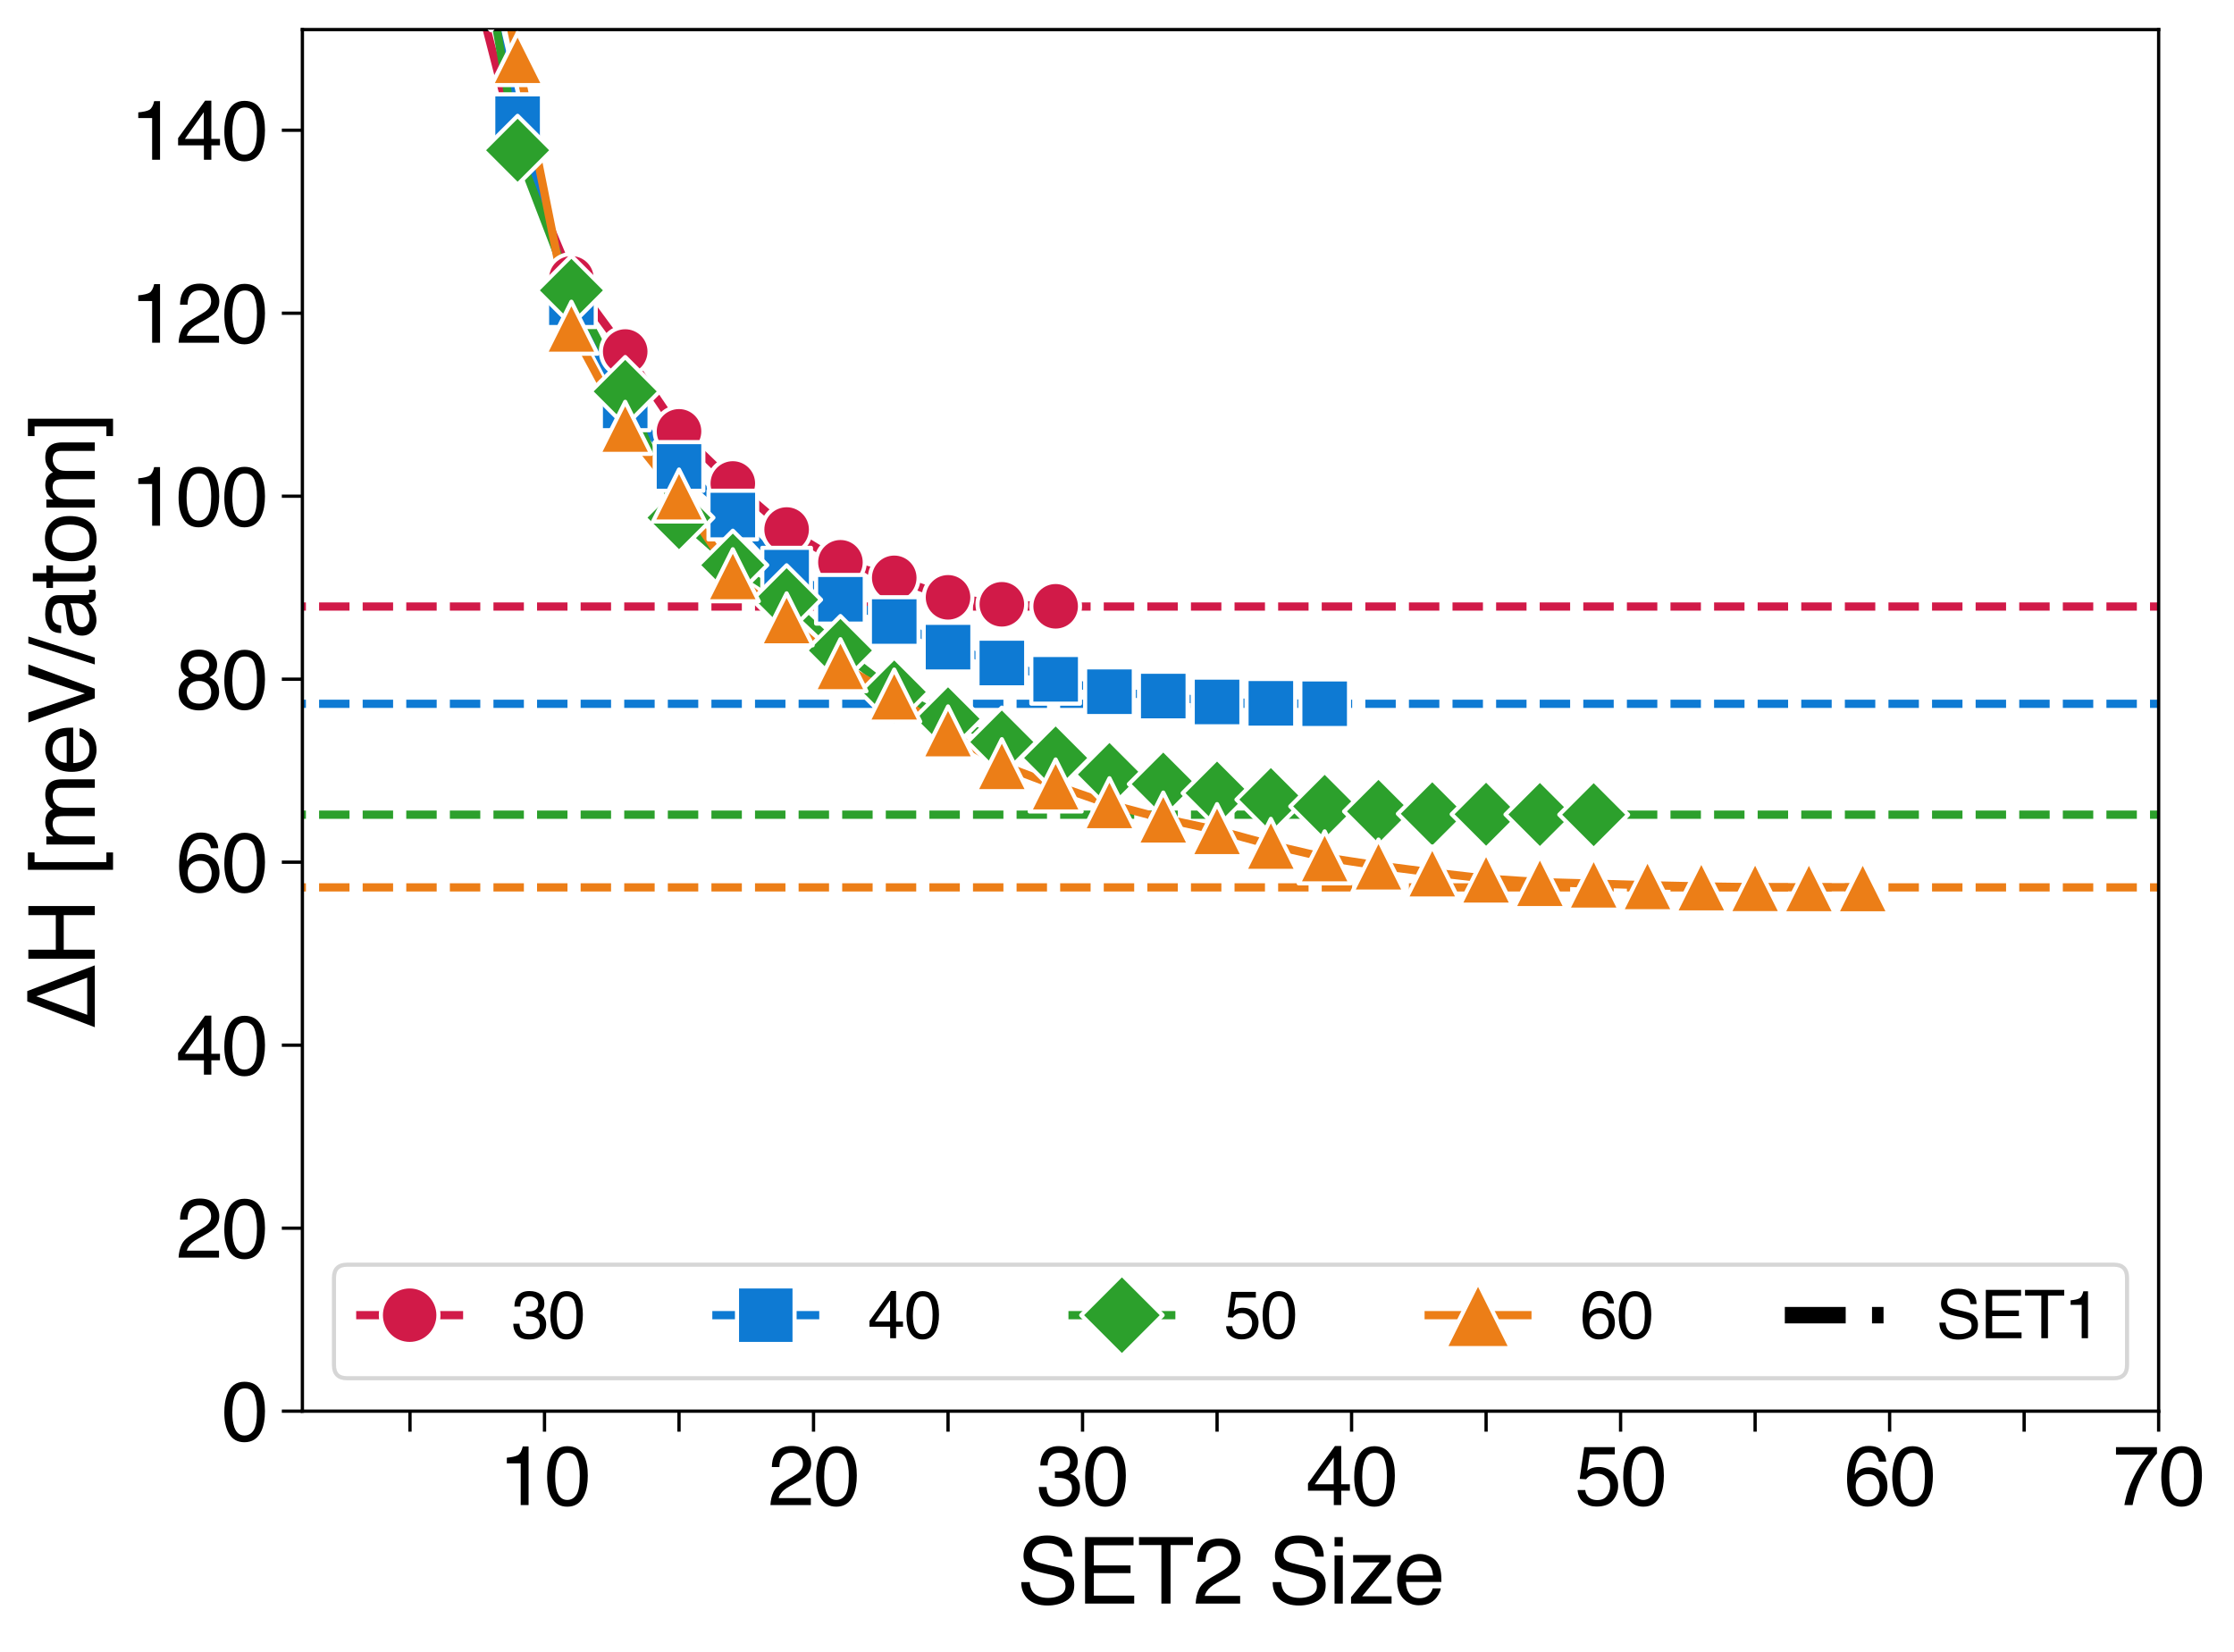 <?xml version="1.0" encoding="utf-8" standalone="no"?>
<!DOCTYPE svg PUBLIC "-//W3C//DTD SVG 1.1//EN"
  "http://www.w3.org/Graphics/SVG/1.1/DTD/svg11.dtd">
<svg xmlns:xlink="http://www.w3.org/1999/xlink" width="543.207pt" height="401.763pt" viewBox="0 0 543.207 401.763" xmlns="http://www.w3.org/2000/svg" version="1.1">
 <defs>
  <style type="text/css">*{stroke-linejoin: round; stroke-linecap: butt}</style>
 </defs>
 <g id="figure_1">
  <g id="patch_1">
   <path d="M 0 401.763 
L 543.207 401.763 
L 543.207 0 
L 0 0 
z
" style="fill: #ffffff"/>
  </g>
  <g id="axes_1">
   <g id="patch_2">
    <path d="M 73.526 343.18 
L 524.886 343.18 
L 524.886 7.2 
L 73.526 7.2 
z
" style="fill: #ffffff"/>
   </g>
   <g id="matplotlib.axis_1">
    <g id="xtick_1">
     <g id="line2d_1">
      <defs>
       <path id="maf6eb254d4" d="M 0 0 
L 0 5 
" style="stroke: #000000; stroke-width: 0.8"/>
      </defs>
      <g>
       <use xlink:href="#maf6eb254d4" x="99.691" y="343.18" style="stroke: #000000; stroke-width: 0.8"/>
      </g>
     </g>
    </g>
    <g id="xtick_2">
     <g id="line2d_2">
      <g>
       <use xlink:href="#maf6eb254d4" x="132.399" y="343.18" style="stroke: #000000; stroke-width: 0.8"/>
      </g>
     </g>
     <g id="text_1">
      <!-- 10 -->
      <g transform="translate(121.277 366.027) scale(0.2 -0.2)">
       <defs>
        <path id="Helvetica-31" d="M 613 3169 
L 613 3600 
Q 1222 3659 1462 3798 
Q 1703 3938 1822 4456 
L 2266 4456 
L 2266 0 
L 1666 0 
L 1666 3169 
L 613 3169 
z
" transform="scale(0.016)"/>
        <path id="Helvetica-30" d="M 1731 4475 
Q 2600 4475 2988 3759 
Q 3288 3206 3288 2244 
Q 3288 1331 3016 734 
Q 2622 -122 1728 -122 
Q 922 -122 528 578 
Q 200 1163 200 2147 
Q 200 2909 397 3456 
Q 766 4475 1731 4475 
z
M 1725 391 
Q 2163 391 2422 778 
Q 2681 1166 2681 2222 
Q 2681 2984 2493 3476 
Q 2306 3969 1766 3969 
Q 1269 3969 1039 3501 
Q 809 3034 809 2125 
Q 809 1441 956 1025 
Q 1181 391 1725 391 
z
" transform="scale(0.016)"/>
       </defs>
       <use xlink:href="#Helvetica-31"/>
       <use xlink:href="#Helvetica-30" x="55.615"/>
      </g>
     </g>
    </g>
    <g id="xtick_3">
     <g id="line2d_3">
      <g>
       <use xlink:href="#maf6eb254d4" x="165.106" y="343.18" style="stroke: #000000; stroke-width: 0.8"/>
      </g>
     </g>
    </g>
    <g id="xtick_4">
     <g id="line2d_4">
      <g>
       <use xlink:href="#maf6eb254d4" x="197.813" y="343.18" style="stroke: #000000; stroke-width: 0.8"/>
      </g>
     </g>
     <g id="text_2">
      <!-- 20 -->
      <g transform="translate(186.691 366.027) scale(0.2 -0.2)">
       <defs>
        <path id="Helvetica-32" d="M 200 0 
Q 231 578 439 1006 
Q 647 1434 1250 1784 
L 1850 2131 
Q 2253 2366 2416 2531 
Q 2672 2791 2672 3125 
Q 2672 3516 2437 3745 
Q 2203 3975 1813 3975 
Q 1234 3975 1013 3538 
Q 894 3303 881 2888 
L 309 2888 
Q 319 3472 525 3841 
Q 891 4491 1816 4491 
Q 2584 4491 2939 4075 
Q 3294 3659 3294 3150 
Q 3294 2613 2916 2231 
Q 2697 2009 2131 1694 
L 1703 1456 
Q 1397 1288 1222 1134 
Q 909 863 828 531 
L 3272 531 
L 3272 0 
L 200 0 
z
" transform="scale(0.016)"/>
       </defs>
       <use xlink:href="#Helvetica-32"/>
       <use xlink:href="#Helvetica-30" x="55.615"/>
      </g>
     </g>
    </g>
    <g id="xtick_5">
     <g id="line2d_5">
      <g>
       <use xlink:href="#maf6eb254d4" x="230.52" y="343.18" style="stroke: #000000; stroke-width: 0.8"/>
      </g>
     </g>
    </g>
    <g id="xtick_6">
     <g id="line2d_6">
      <g>
       <use xlink:href="#maf6eb254d4" x="263.228" y="343.18" style="stroke: #000000; stroke-width: 0.8"/>
      </g>
     </g>
     <g id="text_3">
      <!-- 30 -->
      <g transform="translate(252.106 366.027) scale(0.2 -0.2)">
       <defs>
        <path id="Helvetica-33" d="M 1663 -122 
Q 869 -122 511 314 
Q 153 750 153 1375 
L 741 1375 
Q 778 941 903 744 
Q 1122 391 1694 391 
Q 2138 391 2406 628 
Q 2675 866 2675 1241 
Q 2675 1703 2392 1887 
Q 2109 2072 1606 2072 
Q 1550 2072 1492 2070 
Q 1434 2069 1375 2066 
L 1375 2563 
Q 1463 2553 1522 2550 
Q 1581 2547 1650 2547 
Q 1966 2547 2169 2647 
Q 2525 2822 2525 3272 
Q 2525 3606 2287 3787 
Q 2050 3969 1734 3969 
Q 1172 3969 956 3594 
Q 838 3388 822 3006 
L 266 3006 
Q 266 3506 466 3856 
Q 809 4481 1675 4481 
Q 2359 4481 2734 4176 
Q 3109 3872 3109 3294 
Q 3109 2881 2888 2625 
Q 2750 2466 2531 2375 
Q 2884 2278 3082 2001 
Q 3281 1725 3281 1325 
Q 3281 684 2859 281 
Q 2438 -122 1663 -122 
z
" transform="scale(0.016)"/>
       </defs>
       <use xlink:href="#Helvetica-33"/>
       <use xlink:href="#Helvetica-30" x="55.615"/>
      </g>
     </g>
    </g>
    <g id="xtick_7">
     <g id="line2d_7">
      <g>
       <use xlink:href="#maf6eb254d4" x="295.935" y="343.18" style="stroke: #000000; stroke-width: 0.8"/>
      </g>
     </g>
    </g>
    <g id="xtick_8">
     <g id="line2d_8">
      <g>
       <use xlink:href="#maf6eb254d4" x="328.642" y="343.18" style="stroke: #000000; stroke-width: 0.8"/>
      </g>
     </g>
     <g id="text_4">
      <!-- 40 -->
      <g transform="translate(317.52 366.027) scale(0.2 -0.2)">
       <defs>
        <path id="Helvetica-34" d="M 2116 1584 
L 2116 3613 
L 681 1584 
L 2116 1584 
z
M 2125 0 
L 2125 1094 
L 163 1094 
L 163 1644 
L 2213 4488 
L 2688 4488 
L 2688 1584 
L 3347 1584 
L 3347 1094 
L 2688 1094 
L 2688 0 
L 2125 0 
z
" transform="scale(0.016)"/>
       </defs>
       <use xlink:href="#Helvetica-34"/>
       <use xlink:href="#Helvetica-30" x="55.615"/>
      </g>
     </g>
    </g>
    <g id="xtick_9">
     <g id="line2d_9">
      <g>
       <use xlink:href="#maf6eb254d4" x="361.349" y="343.18" style="stroke: #000000; stroke-width: 0.8"/>
      </g>
     </g>
    </g>
    <g id="xtick_10">
     <g id="line2d_10">
      <g>
       <use xlink:href="#maf6eb254d4" x="394.057" y="343.18" style="stroke: #000000; stroke-width: 0.8"/>
      </g>
     </g>
     <g id="text_5">
      <!-- 50 -->
      <g transform="translate(382.935 366.027) scale(0.2 -0.2)">
       <defs>
        <path id="Helvetica-35" d="M 791 1141 
Q 847 659 1238 475 
Q 1438 381 1700 381 
Q 2200 381 2440 700 
Q 2681 1019 2681 1406 
Q 2681 1875 2395 2131 
Q 2109 2388 1709 2388 
Q 1419 2388 1211 2275 
Q 1003 2163 856 1963 
L 369 1991 
L 709 4400 
L 3034 4400 
L 3034 3856 
L 1131 3856 
L 941 2613 
Q 1097 2731 1238 2791 
Q 1488 2894 1816 2894 
Q 2431 2894 2859 2497 
Q 3288 2100 3288 1491 
Q 3288 856 2895 371 
Q 2503 -113 1644 -113 
Q 1097 -113 676 195 
Q 256 503 206 1141 
L 791 1141 
z
" transform="scale(0.016)"/>
       </defs>
       <use xlink:href="#Helvetica-35"/>
       <use xlink:href="#Helvetica-30" x="55.615"/>
      </g>
     </g>
    </g>
    <g id="xtick_11">
     <g id="line2d_11">
      <g>
       <use xlink:href="#maf6eb254d4" x="426.764" y="343.18" style="stroke: #000000; stroke-width: 0.8"/>
      </g>
     </g>
    </g>
    <g id="xtick_12">
     <g id="line2d_12">
      <g>
       <use xlink:href="#maf6eb254d4" x="459.471" y="343.18" style="stroke: #000000; stroke-width: 0.8"/>
      </g>
     </g>
     <g id="text_6">
      <!-- 60 -->
      <g transform="translate(448.349 366.027) scale(0.2 -0.2)">
       <defs>
        <path id="Helvetica-36" d="M 1872 4494 
Q 2622 4494 2917 4105 
Q 3213 3716 3213 3303 
L 2656 3303 
Q 2606 3569 2497 3719 
Q 2294 4000 1881 4000 
Q 1409 4000 1131 3564 
Q 853 3128 822 2316 
Q 1016 2600 1309 2741 
Q 1578 2866 1909 2866 
Q 2472 2866 2890 2506 
Q 3309 2147 3309 1434 
Q 3309 825 2912 354 
Q 2516 -116 1781 -116 
Q 1153 -116 697 361 
Q 241 838 241 1966 
Q 241 2800 444 3381 
Q 834 4494 1872 4494 
z
M 1831 384 
Q 2275 384 2495 682 
Q 2716 981 2716 1388 
Q 2716 1731 2519 2042 
Q 2322 2353 1803 2353 
Q 1441 2353 1167 2112 
Q 894 1872 894 1388 
Q 894 963 1142 673 
Q 1391 384 1831 384 
z
" transform="scale(0.016)"/>
       </defs>
       <use xlink:href="#Helvetica-36"/>
       <use xlink:href="#Helvetica-30" x="55.615"/>
      </g>
     </g>
    </g>
    <g id="xtick_13">
     <g id="line2d_13">
      <g>
       <use xlink:href="#maf6eb254d4" x="492.178" y="343.18" style="stroke: #000000; stroke-width: 0.8"/>
      </g>
     </g>
    </g>
    <g id="xtick_14">
     <g id="line2d_14">
      <g>
       <use xlink:href="#maf6eb254d4" x="524.886" y="343.18" style="stroke: #000000; stroke-width: 0.8"/>
      </g>
     </g>
     <g id="text_7">
      <!-- 70 -->
      <g transform="translate(513.764 366.027) scale(0.2 -0.2)">
       <defs>
        <path id="Helvetica-37" d="M 3347 4400 
L 3347 3909 
Q 3131 3700 2773 3181 
Q 2416 2663 2141 2063 
Q 1869 1478 1728 997 
Q 1638 688 1494 0 
L 872 0 
Q 1084 1281 1809 2550 
Q 2238 3294 2709 3834 
L 234 3834 
L 234 4400 
L 3347 4400 
z
" transform="scale(0.016)"/>
       </defs>
       <use xlink:href="#Helvetica-37"/>
       <use xlink:href="#Helvetica-30" x="55.615"/>
      </g>
     </g>
    </g>
    <g id="text_8">
     <!-- SET2 Size -->
     <g transform="translate(247.241 389.977) scale(0.22 -0.22)">
      <defs>
       <path id="Helvetica-53" d="M 894 1481 
Q 916 1091 1078 847 
Q 1388 391 2169 391 
Q 2519 391 2806 491 
Q 3363 684 3363 1184 
Q 3363 1559 3128 1719 
Q 2891 1875 2384 1991 
L 1763 2131 
Q 1153 2269 900 2434 
Q 463 2722 463 3294 
Q 463 3913 891 4309 
Q 1319 4706 2103 4706 
Q 2825 4706 3329 4357 
Q 3834 4009 3834 3244 
L 3250 3244 
Q 3203 3613 3050 3809 
Q 2766 4169 2084 4169 
Q 1534 4169 1293 3937 
Q 1053 3706 1053 3400 
Q 1053 3063 1334 2906 
Q 1519 2806 2169 2656 
L 2813 2509 
Q 3278 2403 3531 2219 
Q 3969 1897 3969 1284 
Q 3969 522 3414 194 
Q 2859 -134 2125 -134 
Q 1269 -134 784 303 
Q 300 738 309 1481 
L 894 1481 
z
M 2150 4716 
L 2150 4716 
z
" transform="scale(0.016)"/>
       <path id="Helvetica-45" d="M 547 4591 
L 3894 4591 
L 3894 4028 
L 1153 4028 
L 1153 2634 
L 3688 2634 
L 3688 2103 
L 1153 2103 
L 1153 547 
L 3941 547 
L 3941 0 
L 547 0 
L 547 4591 
z
M 2244 4591 
L 2244 4591 
z
" transform="scale(0.016)"/>
       <path id="Helvetica-54" d="M 3828 4591 
L 3828 4044 
L 2281 4044 
L 2281 0 
L 1650 0 
L 1650 4044 
L 103 4044 
L 103 4591 
L 3828 4591 
z
" transform="scale(0.016)"/>
       <path id="Helvetica-20" transform="scale(0.016)"/>
       <path id="Helvetica-69" d="M 413 3331 
L 984 3331 
L 984 0 
L 413 0 
L 413 3331 
z
M 413 4591 
L 984 4591 
L 984 3953 
L 413 3953 
L 413 4591 
z
" transform="scale(0.016)"/>
       <path id="Helvetica-7a" d="M 163 444 
L 2147 2844 
L 309 2844 
L 309 3347 
L 2903 3347 
L 2903 2888 
L 931 503 
L 2963 503 
L 2963 0 
L 163 0 
L 163 444 
z
M 1609 3428 
L 1609 3428 
z
" transform="scale(0.016)"/>
       <path id="Helvetica-65" d="M 1806 3422 
Q 2163 3422 2497 3255 
Q 2831 3088 3006 2822 
Q 3175 2569 3231 2231 
Q 3281 2000 3281 1494 
L 828 1494 
Q 844 984 1069 676 
Q 1294 369 1766 369 
Q 2206 369 2469 659 
Q 2619 828 2681 1050 
L 3234 1050 
Q 3213 866 3089 639 
Q 2966 413 2813 269 
Q 2556 19 2178 -69 
Q 1975 -119 1719 -119 
Q 1094 -119 659 336 
Q 225 791 225 1609 
Q 225 2416 662 2919 
Q 1100 3422 1806 3422 
z
M 2703 1941 
Q 2669 2306 2544 2525 
Q 2313 2931 1772 2931 
Q 1384 2931 1121 2651 
Q 859 2372 844 1941 
L 2703 1941 
z
M 1753 3428 
L 1753 3428 
z
" transform="scale(0.016)"/>
      </defs>
      <use xlink:href="#Helvetica-53"/>
      <use xlink:href="#Helvetica-45" x="66.699"/>
      <use xlink:href="#Helvetica-54" x="133.398"/>
      <use xlink:href="#Helvetica-32" x="194.482"/>
      <use xlink:href="#Helvetica-20" x="250.098"/>
      <use xlink:href="#Helvetica-53" x="277.881"/>
      <use xlink:href="#Helvetica-69" x="344.58"/>
      <use xlink:href="#Helvetica-7a" x="366.797"/>
      <use xlink:href="#Helvetica-65" x="416.797"/>
     </g>
    </g>
   </g>
   <g id="matplotlib.axis_2">
    <g id="ytick_1">
     <g id="line2d_15">
      <defs>
       <path id="m19ed2e676a" d="M 0 0 
L -5 0 
" style="stroke: #000000; stroke-width: 0.8"/>
      </defs>
      <g>
       <use xlink:href="#m19ed2e676a" x="73.526" y="343.18" style="stroke: #000000; stroke-width: 0.8"/>
      </g>
     </g>
     <g id="text_9">
      <!-- 0 -->
      <g transform="translate(53.904 350.353) scale(0.2 -0.2)">
       <use xlink:href="#Helvetica-30"/>
      </g>
     </g>
    </g>
    <g id="ytick_2">
     <g id="line2d_16">
      <g>
       <use xlink:href="#m19ed2e676a" x="73.526" y="298.679" style="stroke: #000000; stroke-width: 0.8"/>
      </g>
     </g>
     <g id="text_10">
      <!-- 20 -->
      <g transform="translate(42.782 305.853) scale(0.2 -0.2)">
       <use xlink:href="#Helvetica-32"/>
       <use xlink:href="#Helvetica-30" x="55.615"/>
      </g>
     </g>
    </g>
    <g id="ytick_3">
     <g id="line2d_17">
      <g>
       <use xlink:href="#m19ed2e676a" x="73.526" y="254.179" style="stroke: #000000; stroke-width: 0.8"/>
      </g>
     </g>
     <g id="text_11">
      <!-- 40 -->
      <g transform="translate(42.782 261.352) scale(0.2 -0.2)">
       <use xlink:href="#Helvetica-34"/>
       <use xlink:href="#Helvetica-30" x="55.615"/>
      </g>
     </g>
    </g>
    <g id="ytick_4">
     <g id="line2d_18">
      <g>
       <use xlink:href="#m19ed2e676a" x="73.526" y="209.678" style="stroke: #000000; stroke-width: 0.8"/>
      </g>
     </g>
     <g id="text_12">
      <!-- 60 -->
      <g transform="translate(42.782 216.851) scale(0.2 -0.2)">
       <use xlink:href="#Helvetica-36"/>
       <use xlink:href="#Helvetica-30" x="55.615"/>
      </g>
     </g>
    </g>
    <g id="ytick_5">
     <g id="line2d_19">
      <g>
       <use xlink:href="#m19ed2e676a" x="73.526" y="165.177" style="stroke: #000000; stroke-width: 0.8"/>
      </g>
     </g>
     <g id="text_13">
      <!-- 80 -->
      <g transform="translate(42.782 172.351) scale(0.2 -0.2)">
       <defs>
        <path id="Helvetica-38" d="M 1741 2600 
Q 2113 2600 2322 2808 
Q 2531 3016 2531 3303 
Q 2531 3553 2331 3762 
Q 2131 3972 1722 3972 
Q 1316 3972 1134 3762 
Q 953 3553 953 3272 
Q 953 2956 1187 2778 
Q 1422 2600 1741 2600 
z
M 1775 384 
Q 2166 384 2423 595 
Q 2681 806 2681 1225 
Q 2681 1659 2415 1884 
Q 2150 2109 1734 2109 
Q 1331 2109 1076 1879 
Q 822 1650 822 1244 
Q 822 894 1055 639 
Q 1288 384 1775 384 
z
M 975 2384 
Q 741 2484 609 2619 
Q 363 2869 363 3269 
Q 363 3769 725 4128 
Q 1088 4488 1753 4488 
Q 2397 4488 2762 4148 
Q 3128 3809 3128 3356 
Q 3128 2938 2916 2678 
Q 2797 2531 2547 2391 
Q 2825 2263 2984 2097 
Q 3281 1784 3281 1284 
Q 3281 694 2884 283 
Q 2488 -128 1763 -128 
Q 1109 -128 657 226 
Q 206 581 206 1256 
Q 206 1653 400 1942 
Q 594 2231 975 2384 
z
" transform="scale(0.016)"/>
       </defs>
       <use xlink:href="#Helvetica-38"/>
       <use xlink:href="#Helvetica-30" x="55.615"/>
      </g>
     </g>
    </g>
    <g id="ytick_6">
     <g id="line2d_20">
      <g>
       <use xlink:href="#m19ed2e676a" x="73.526" y="120.677" style="stroke: #000000; stroke-width: 0.8"/>
      </g>
     </g>
     <g id="text_14">
      <!-- 100 -->
      <g transform="translate(31.66 127.85) scale(0.2 -0.2)">
       <use xlink:href="#Helvetica-31"/>
       <use xlink:href="#Helvetica-30" x="55.615"/>
       <use xlink:href="#Helvetica-30" x="111.23"/>
      </g>
     </g>
    </g>
    <g id="ytick_7">
     <g id="line2d_21">
      <g>
       <use xlink:href="#m19ed2e676a" x="73.526" y="76.176" style="stroke: #000000; stroke-width: 0.8"/>
      </g>
     </g>
     <g id="text_15">
      <!-- 120 -->
      <g transform="translate(31.66 83.349) scale(0.2 -0.2)">
       <use xlink:href="#Helvetica-31"/>
       <use xlink:href="#Helvetica-32" x="55.615"/>
       <use xlink:href="#Helvetica-30" x="111.23"/>
      </g>
     </g>
    </g>
    <g id="ytick_8">
     <g id="line2d_22">
      <g>
       <use xlink:href="#m19ed2e676a" x="73.526" y="31.675" style="stroke: #000000; stroke-width: 0.8"/>
      </g>
     </g>
     <g id="text_16">
      <!-- 140 -->
      <g transform="translate(31.66 38.849) scale(0.2 -0.2)">
       <use xlink:href="#Helvetica-31"/>
       <use xlink:href="#Helvetica-34" x="55.615"/>
       <use xlink:href="#Helvetica-30" x="111.23"/>
      </g>
     </g>
    </g>
    <g id="text_17">
     <!-- $\Delta$H [meV/atom] -->
     <g transform="translate(23.074 249.99) rotate(-90) scale(0.22 -0.22)">
      <defs>
       <path id="DejaVuSans-394" d="M 2188 4044 
L 906 525 
L 3472 525 
L 2188 4044 
z
M 50 0 
L 1831 4666 
L 2547 4666 
L 4325 0 
L 50 0 
z
" transform="scale(0.016)"/>
       <path id="Helvetica-48" d="M 503 4591 
L 1131 4591 
L 1131 2694 
L 3519 2694 
L 3519 4591 
L 4147 4591 
L 4147 0 
L 3519 0 
L 3519 2147 
L 1131 2147 
L 1131 0 
L 503 0 
L 503 4591 
z
" transform="scale(0.016)"/>
       <path id="Helvetica-5b" d="M 400 4622 
L 1600 4622 
L 1600 4163 
L 931 4163 
L 931 -800 
L 1600 -800 
L 1600 -1259 
L 400 -1259 
L 400 4622 
z
" transform="scale(0.016)"/>
       <path id="Helvetica-6d" d="M 413 3347 
L 969 3347 
L 969 2872 
Q 1169 3119 1331 3231 
Q 1609 3422 1963 3422 
Q 2363 3422 2606 3225 
Q 2744 3113 2856 2894 
Q 3044 3163 3297 3292 
Q 3550 3422 3866 3422 
Q 4541 3422 4784 2934 
Q 4916 2672 4916 2228 
L 4916 0 
L 4331 0 
L 4331 2325 
Q 4331 2659 4164 2784 
Q 3997 2909 3756 2909 
Q 3425 2909 3186 2687 
Q 2947 2466 2947 1947 
L 2947 0 
L 2375 0 
L 2375 2184 
Q 2375 2525 2294 2681 
Q 2166 2916 1816 2916 
Q 1497 2916 1236 2669 
Q 975 2422 975 1775 
L 975 0 
L 413 0 
L 413 3347 
z
" transform="scale(0.016)"/>
       <path id="Helvetica-56" d="M 850 4591 
L 2169 681 
L 3472 4591 
L 4169 4591 
L 2494 0 
L 1834 0 
L 163 4591 
L 850 4591 
z
" transform="scale(0.016)"/>
       <path id="Helvetica-2f" d="M 1456 4591 
L 1931 4591 
L 475 0 
L 0 0 
L 1456 4591 
z
" transform="scale(0.016)"/>
       <path id="Helvetica-61" d="M 844 891 
Q 844 647 1022 506 
Q 1200 366 1444 366 
Q 1741 366 2019 503 
Q 2488 731 2488 1250 
L 2488 1703 
Q 2384 1638 2221 1594 
Q 2059 1550 1903 1531 
L 1563 1488 
Q 1256 1447 1103 1359 
Q 844 1213 844 891 
z
M 2206 2028 
Q 2400 2053 2466 2191 
Q 2503 2266 2503 2406 
Q 2503 2694 2298 2823 
Q 2094 2953 1713 2953 
Q 1272 2953 1088 2716 
Q 984 2584 953 2325 
L 428 2325 
Q 444 2944 830 3186 
Q 1216 3428 1725 3428 
Q 2316 3428 2684 3203 
Q 3050 2978 3050 2503 
L 3050 575 
Q 3050 488 3086 434 
Q 3122 381 3238 381 
Q 3275 381 3322 386 
Q 3369 391 3422 400 
L 3422 -16 
Q 3291 -53 3222 -62 
Q 3153 -72 3034 -72 
Q 2744 -72 2613 134 
Q 2544 244 2516 444 
Q 2344 219 2022 53 
Q 1700 -113 1313 -113 
Q 847 -113 551 170 
Q 256 453 256 878 
Q 256 1344 547 1600 
Q 838 1856 1309 1916 
L 2206 2028 
z
M 1741 3428 
L 1741 3428 
z
" transform="scale(0.016)"/>
       <path id="Helvetica-74" d="M 525 4281 
L 1094 4281 
L 1094 3347 
L 1628 3347 
L 1628 2888 
L 1094 2888 
L 1094 703 
Q 1094 528 1213 469 
Q 1278 434 1431 434 
Q 1472 434 1519 436 
Q 1566 438 1628 444 
L 1628 0 
Q 1531 -28 1426 -40 
Q 1322 -53 1200 -53 
Q 806 -53 665 148 
Q 525 350 525 672 
L 525 2888 
L 72 2888 
L 72 3347 
L 525 3347 
L 525 4281 
z
" transform="scale(0.016)"/>
       <path id="Helvetica-6f" d="M 1741 363 
Q 2300 363 2508 786 
Q 2716 1209 2716 1728 
Q 2716 2197 2566 2491 
Q 2328 2953 1747 2953 
Q 1231 2953 997 2559 
Q 763 2166 763 1609 
Q 763 1075 997 719 
Q 1231 363 1741 363 
z
M 1763 3444 
Q 2409 3444 2856 3012 
Q 3303 2581 3303 1744 
Q 3303 934 2909 406 
Q 2516 -122 1688 -122 
Q 997 -122 590 345 
Q 184 813 184 1600 
Q 184 2444 612 2944 
Q 1041 3444 1763 3444 
z
M 1744 3428 
L 1744 3428 
z
" transform="scale(0.016)"/>
       <path id="Helvetica-5d" d="M 147 -800 
L 813 -800 
L 813 4163 
L 147 4163 
L 147 4622 
L 1347 4622 
L 1347 -1259 
L 147 -1259 
L 147 -800 
z
" transform="scale(0.016)"/>
      </defs>
      <use xlink:href="#DejaVuSans-394" transform="translate(0 0.094)"/>
      <use xlink:href="#Helvetica-48" transform="translate(68.408 0.094)"/>
      <use xlink:href="#Helvetica-20" transform="translate(140.625 0.094)"/>
      <use xlink:href="#Helvetica-5b" transform="translate(168.408 0.094)"/>
      <use xlink:href="#Helvetica-6d" transform="translate(196.191 0.094)"/>
      <use xlink:href="#Helvetica-65" transform="translate(279.492 0.094)"/>
      <use xlink:href="#Helvetica-56" transform="translate(335.107 0.094)"/>
      <use xlink:href="#Helvetica-2f" transform="translate(401.807 0.094)"/>
      <use xlink:href="#Helvetica-61" transform="translate(429.59 0.094)"/>
      <use xlink:href="#Helvetica-74" transform="translate(485.205 0.094)"/>
      <use xlink:href="#Helvetica-6f" transform="translate(512.988 0.094)"/>
      <use xlink:href="#Helvetica-6d" transform="translate(568.604 0.094)"/>
      <use xlink:href="#Helvetica-5d" transform="translate(651.904 0.094)"/>
     </g>
    </g>
   </g>
   <g id="LineCollection_1">
    <path d="M 66.984 147.512 
L 524.886 147.512 
" clip-path="url(#p1a97675e78)" style="fill: none; stroke-dasharray: 7.4,3.2; stroke-dashoffset: 0; stroke: #d11a48; stroke-width: 2"/>
   </g>
   <g id="line2d_23">
    <path d="M 116.269 -1 
L 125.857 36.26 
L 138.94 67.691 
L 152.023 85.491 
L 165.106 104.901 
L 178.189 117.576 
L 191.272 128.776 
L 204.355 136.745 
L 217.438 140.528 
L 230.52 145.269 
L 243.603 146.962 
L 256.686 147.45 
" clip-path="url(#p1a97675e78)" style="fill: none; stroke: #d11a48; stroke-width: 2; stroke-linecap: square"/>
   </g>
   <g id="line2d_24">
    <path d="M 1.57 343.18 
L 1.57 343.18 
" clip-path="url(#p1a97675e78)" style="fill: none; stroke: #d11a48; stroke-width: 2; stroke-linecap: square"/>
    <defs>
     <path id="m7055909908" d="M 0 7 
C 1.856 7 3.637 6.262 4.95 4.95 
C 6.262 3.637 7 1.856 7 0 
C 7 -1.856 6.262 -3.637 4.95 -4.95 
C 3.637 -6.262 1.856 -7 0 -7 
C -1.856 -7 -3.637 -6.262 -4.95 -4.95 
C -6.262 -3.637 -7 -1.856 -7 0 
C -7 1.856 -6.262 3.637 -4.95 4.95 
C -3.637 6.262 -1.856 7 0 7 
z
" style="stroke: #ffffff"/>
    </defs>
    <g clip-path="url(#p1a97675e78)">
     <use xlink:href="#m7055909908" x="1.57" y="343.18" style="fill: #d11a48; stroke: #ffffff"/>
     <use xlink:href="#m7055909908" x="1.57" y="343.18" style="fill: #d11a48; stroke: #ffffff"/>
    </g>
   </g>
   <g id="LineCollection_2">
    <path d="M 66.984 171.157 
L 524.886 171.157 
" clip-path="url(#p1a97675e78)" style="fill: none; stroke-dasharray: 7.4,3.2; stroke-dashoffset: 0; stroke: #0e7ad3; stroke-width: 2"/>
   </g>
   <g id="line2d_25">
    <path d="M 118.923 -1 
L 125.857 28.848 
L 138.94 73.618 
L 152.023 98.71 
L 165.106 113.44 
L 178.189 125.255 
L 191.272 139.14 
L 204.355 145.736 
L 217.438 151.148 
L 230.52 157.385 
L 243.603 161.234 
L 256.686 165.21 
L 269.769 168.218 
L 282.852 169.274 
L 295.935 170.715 
L 309.018 171.049 
L 322.101 171.138 
" clip-path="url(#p1a97675e78)" style="fill: none; stroke: #0e7ad3; stroke-width: 2; stroke-linecap: square"/>
   </g>
   <g id="line2d_26">
    <path d="M 1.57 343.18 
L 1.57 343.18 
" clip-path="url(#p1a97675e78)" style="fill: none; stroke: #0e7ad3; stroke-width: 2; stroke-linecap: square"/>
    <defs>
     <path id="meab1c21ac8" d="M -7 7 
L 7 7 
L 7 -7 
L -7 -7 
z
" style="stroke: #ffffff; stroke-linejoin: miter"/>
    </defs>
    <g clip-path="url(#p1a97675e78)">
     <use xlink:href="#meab1c21ac8" x="1.57" y="343.18" style="fill: #0e7ad3; stroke: #ffffff; stroke-linejoin: miter"/>
     <use xlink:href="#meab1c21ac8" x="1.57" y="343.18" style="fill: #0e7ad3; stroke: #ffffff; stroke-linejoin: miter"/>
    </g>
   </g>
   <g id="LineCollection_3">
    <path d="M 66.984 198.125 
L 524.886 198.125 
" clip-path="url(#p1a97675e78)" style="fill: none; stroke-dasharray: 7.4,3.2; stroke-dashoffset: 0; stroke: #2ca02c; stroke-width: 2"/>
   </g>
   <g id="line2d_27">
    <path d="M 119.397 -1 
L 125.857 36.538 
L 138.94 70.61 
L 152.023 95.192 
L 165.106 125.893 
L 178.189 137.433 
L 191.272 145.843 
L 204.355 158.185 
L 217.438 168.281 
L 230.52 174.81 
L 243.603 180.451 
L 256.686 184.328 
L 269.769 188.348 
L 282.852 190.681 
L 295.935 192.871 
L 309.018 194.45 
L 322.101 196.098 
L 335.184 197.329 
L 348.266 197.905 
L 361.349 198.014 
L 374.432 198.073 
L 387.515 198.122 
" clip-path="url(#p1a97675e78)" style="fill: none; stroke: #2ca02c; stroke-width: 2; stroke-linecap: square"/>
   </g>
   <g id="line2d_28">
    <path d="M 1.57 343.18 
L 1.57 343.18 
" clip-path="url(#p1a97675e78)" style="fill: none; stroke: #2ca02c; stroke-width: 2; stroke-linecap: square"/>
    <defs>
     <path id="m82e20d08e6" d="M -0 9.899 
L 9.899 0 
L 0 -9.899 
L -9.899 -0 
z
" style="stroke: #ffffff; stroke-linejoin: miter"/>
    </defs>
    <g clip-path="url(#p1a97675e78)">
     <use xlink:href="#m82e20d08e6" x="1.57" y="343.18" style="fill: #2ca02c; stroke: #ffffff; stroke-linejoin: miter"/>
     <use xlink:href="#m82e20d08e6" x="1.57" y="343.18" style="fill: #2ca02c; stroke: #ffffff; stroke-linejoin: miter"/>
    </g>
   </g>
   <g id="LineCollection_4">
    <path d="M 66.984 215.805 
L 524.886 215.805 
" clip-path="url(#p1a97675e78)" style="fill: none; stroke-dasharray: 7.4,3.2; stroke-dashoffset: 0; stroke: #ec7e17; stroke-width: 2"/>
   </g>
   <g id="line2d_29">
    <path d="M 122.549 -1 
L 125.857 14.364 
L 138.94 79.699 
L 152.023 104.043 
L 165.106 120.506 
L 178.189 139.895 
L 191.272 150.621 
L 204.355 161.768 
L 217.438 169.16 
L 230.52 178.118 
L 243.603 186.086 
L 256.686 191.023 
L 269.769 195.582 
L 282.852 199.069 
L 295.935 201.88 
L 309.018 205.458 
L 322.101 208.504 
L 335.184 210.497 
L 348.266 212.177 
L 361.349 213.675 
L 374.432 214.516 
L 387.515 214.892 
L 400.598 215.284 
L 413.681 215.569 
L 426.764 215.751 
L 439.847 215.78 
L 452.93 215.785 
" clip-path="url(#p1a97675e78)" style="fill: none; stroke: #ec7e17; stroke-width: 2; stroke-linecap: square"/>
   </g>
   <g id="line2d_30">
    <path d="M 1.57 343.18 
L 1.57 343.18 
" clip-path="url(#p1a97675e78)" style="fill: none; stroke: #ec7e17; stroke-width: 2; stroke-linecap: square"/>
    <defs>
     <path id="m4a4536d075" d="M 0 -8 
L -8 8 
L 8 8 
z
" style="stroke: #ffffff; stroke-linejoin: miter"/>
    </defs>
    <g clip-path="url(#p1a97675e78)">
     <use xlink:href="#m4a4536d075" x="1.57" y="343.18" style="fill: #ec7e17; stroke: #ffffff; stroke-linejoin: miter"/>
     <use xlink:href="#m4a4536d075" x="1.57" y="343.18" style="fill: #ec7e17; stroke: #ffffff; stroke-linejoin: miter"/>
    </g>
   </g>
   <g id="line2d_31">
    <path d="M 1.57 343.18 
L 1.57 343.18 
" clip-path="url(#p1a97675e78)" style="fill: none; stroke-dasharray: 14.8,6.4; stroke-dashoffset: 0; stroke: #000000; stroke-width: 4"/>
   </g>
   <g id="patch_3">
    <path d="M 73.526 343.18 
L 73.526 7.2 
" style="fill: none; stroke: #000000; stroke-width: 0.8; stroke-linejoin: miter; stroke-linecap: square"/>
   </g>
   <g id="patch_4">
    <path d="M 524.886 343.18 
L 524.886 7.2 
" style="fill: none; stroke: #000000; stroke-width: 0.8; stroke-linejoin: miter; stroke-linecap: square"/>
   </g>
   <g id="patch_5">
    <path d="M 73.526 343.18 
L 524.886 343.18 
" style="fill: none; stroke: #000000; stroke-width: 0.8; stroke-linejoin: miter; stroke-linecap: square"/>
   </g>
   <g id="patch_6">
    <path d="M 73.526 7.2 
L 524.886 7.2 
" style="fill: none; stroke: #000000; stroke-width: 0.8; stroke-linejoin: miter; stroke-linecap: square"/>
   </g>
   <g id="legend_1">
    <g id="patch_7">
     <path d="M 84.408 335.18 
L 514.003 335.18 
Q 517.203 335.18 517.203 331.98 
L 517.203 310.767 
Q 517.203 307.567 514.003 307.567 
L 84.408 307.567 
Q 81.208 307.567 81.208 310.767 
L 81.208 331.98 
Q 81.208 335.18 84.408 335.18 
z
" style="fill: #ffffff; opacity: 0.8; stroke: #cccccc; stroke-linejoin: miter"/>
    </g>
    <g id="line2d_32">
     <path d="M 87.608 319.845 
L 99.608 319.845 
L 111.608 319.845 
" style="fill: none; stroke: #d11a48; stroke-width: 2; stroke-linecap: square"/>
     <g>
      <use xlink:href="#m7055909908" x="99.608" y="319.845" style="fill: #d11a48; stroke: #ffffff"/>
     </g>
    </g>
    <g id="text_18">
     <!-- 30 -->
     <g transform="translate(124.408 325.445) scale(0.16 -0.16)">
      <use xlink:href="#Helvetica-33"/>
      <use xlink:href="#Helvetica-30" x="55.615"/>
     </g>
    </g>
    <g id="line2d_33">
     <path d="M 174.203 319.845 
L 186.203 319.845 
L 198.203 319.845 
" style="fill: none; stroke: #0e7ad3; stroke-width: 2; stroke-linecap: square"/>
     <g>
      <use xlink:href="#meab1c21ac8" x="186.203" y="319.845" style="fill: #0e7ad3; stroke: #ffffff; stroke-linejoin: miter"/>
     </g>
    </g>
    <g id="text_19">
     <!-- 40 -->
     <g transform="translate(211.003 325.445) scale(0.16 -0.16)">
      <use xlink:href="#Helvetica-34"/>
      <use xlink:href="#Helvetica-30" x="55.615"/>
     </g>
    </g>
    <g id="line2d_34">
     <path d="M 260.798 319.845 
L 272.798 319.845 
L 284.798 319.845 
" style="fill: none; stroke: #2ca02c; stroke-width: 2; stroke-linecap: square"/>
     <g>
      <use xlink:href="#m82e20d08e6" x="272.798" y="319.845" style="fill: #2ca02c; stroke: #ffffff; stroke-linejoin: miter"/>
     </g>
    </g>
    <g id="text_20">
     <!-- 50 -->
     <g transform="translate(297.598 325.445) scale(0.16 -0.16)">
      <use xlink:href="#Helvetica-35"/>
      <use xlink:href="#Helvetica-30" x="55.615"/>
     </g>
    </g>
    <g id="line2d_35">
     <path d="M 347.393 319.845 
L 359.393 319.845 
L 371.393 319.845 
" style="fill: none; stroke: #ec7e17; stroke-width: 2; stroke-linecap: square"/>
     <g>
      <use xlink:href="#m4a4536d075" x="359.393" y="319.845" style="fill: #ec7e17; stroke: #ffffff; stroke-linejoin: miter"/>
     </g>
    </g>
    <g id="text_21">
     <!-- 60 -->
     <g transform="translate(384.193 325.445) scale(0.16 -0.16)">
      <use xlink:href="#Helvetica-36"/>
      <use xlink:href="#Helvetica-30" x="55.615"/>
     </g>
    </g>
    <g id="line2d_36">
     <path d="M 433.988 319.845 
L 445.988 319.845 
L 457.988 319.845 
" style="fill: none; stroke-dasharray: 14.8,6.4; stroke-dashoffset: 0; stroke: #000000; stroke-width: 4"/>
    </g>
    <g id="text_22">
     <!-- SET1 -->
     <g transform="translate(470.788 325.445) scale(0.16 -0.16)">
      <use xlink:href="#Helvetica-53"/>
      <use xlink:href="#Helvetica-45" x="66.699"/>
      <use xlink:href="#Helvetica-54" x="133.398"/>
      <use xlink:href="#Helvetica-31" x="194.482"/>
     </g>
    </g>
   </g>
   <g id="PathCollection_1">
    <defs>
     <path id="mb0c4b5e2d7" d="M 0 5.916 
C 1.569 5.916 3.074 5.293 4.183 4.183 
C 5.293 3.074 5.916 1.569 5.916 0 
C 5.916 -1.569 5.293 -3.074 4.183 -4.183 
C 3.074 -5.293 1.569 -5.916 0 -5.916 
C -1.569 -5.916 -3.074 -5.293 -4.183 -4.183 
C -5.293 -3.074 -5.916 -1.569 -5.916 0 
C -5.916 1.569 -5.293 3.074 -4.183 4.183 
C -3.074 5.293 -1.569 5.916 0 5.916 
z
" style="stroke: #ffffff"/>
    </defs>
    <g clip-path="url(#p1a97675e78)">
     <use xlink:href="#mb0c4b5e2d7" x="116.269" y="-1" style="fill: #d11a48; stroke: #ffffff"/>
     <use xlink:href="#mb0c4b5e2d7" x="125.857" y="36.26" style="fill: #d11a48; stroke: #ffffff"/>
     <use xlink:href="#mb0c4b5e2d7" x="138.94" y="67.691" style="fill: #d11a48; stroke: #ffffff"/>
     <use xlink:href="#mb0c4b5e2d7" x="152.023" y="85.491" style="fill: #d11a48; stroke: #ffffff"/>
     <use xlink:href="#mb0c4b5e2d7" x="165.106" y="104.901" style="fill: #d11a48; stroke: #ffffff"/>
     <use xlink:href="#mb0c4b5e2d7" x="178.189" y="117.576" style="fill: #d11a48; stroke: #ffffff"/>
     <use xlink:href="#mb0c4b5e2d7" x="191.272" y="128.776" style="fill: #d11a48; stroke: #ffffff"/>
     <use xlink:href="#mb0c4b5e2d7" x="204.355" y="136.745" style="fill: #d11a48; stroke: #ffffff"/>
     <use xlink:href="#mb0c4b5e2d7" x="217.438" y="140.528" style="fill: #d11a48; stroke: #ffffff"/>
     <use xlink:href="#mb0c4b5e2d7" x="230.52" y="145.269" style="fill: #d11a48; stroke: #ffffff"/>
     <use xlink:href="#mb0c4b5e2d7" x="243.603" y="146.962" style="fill: #d11a48; stroke: #ffffff"/>
     <use xlink:href="#mb0c4b5e2d7" x="256.686" y="147.45" style="fill: #d11a48; stroke: #ffffff"/>
    </g>
   </g>
   <g id="PathCollection_2">
    <defs>
     <path id="m1773924494" d="M -5.916 5.916 
L 5.916 5.916 
L 5.916 -5.916 
L -5.916 -5.916 
z
" style="stroke: #ffffff"/>
    </defs>
    <g clip-path="url(#p1a97675e78)">
     <use xlink:href="#m1773924494" x="118.923" y="-1" style="fill: #0e7ad3; stroke: #ffffff"/>
     <use xlink:href="#m1773924494" x="125.857" y="28.848" style="fill: #0e7ad3; stroke: #ffffff"/>
     <use xlink:href="#m1773924494" x="138.94" y="73.618" style="fill: #0e7ad3; stroke: #ffffff"/>
     <use xlink:href="#m1773924494" x="152.023" y="98.71" style="fill: #0e7ad3; stroke: #ffffff"/>
     <use xlink:href="#m1773924494" x="165.106" y="113.44" style="fill: #0e7ad3; stroke: #ffffff"/>
     <use xlink:href="#m1773924494" x="178.189" y="125.255" style="fill: #0e7ad3; stroke: #ffffff"/>
     <use xlink:href="#m1773924494" x="191.272" y="139.14" style="fill: #0e7ad3; stroke: #ffffff"/>
     <use xlink:href="#m1773924494" x="204.355" y="145.736" style="fill: #0e7ad3; stroke: #ffffff"/>
     <use xlink:href="#m1773924494" x="217.438" y="151.148" style="fill: #0e7ad3; stroke: #ffffff"/>
     <use xlink:href="#m1773924494" x="230.52" y="157.385" style="fill: #0e7ad3; stroke: #ffffff"/>
     <use xlink:href="#m1773924494" x="243.603" y="161.234" style="fill: #0e7ad3; stroke: #ffffff"/>
     <use xlink:href="#m1773924494" x="256.686" y="165.21" style="fill: #0e7ad3; stroke: #ffffff"/>
     <use xlink:href="#m1773924494" x="269.769" y="168.218" style="fill: #0e7ad3; stroke: #ffffff"/>
     <use xlink:href="#m1773924494" x="282.852" y="169.274" style="fill: #0e7ad3; stroke: #ffffff"/>
     <use xlink:href="#m1773924494" x="295.935" y="170.715" style="fill: #0e7ad3; stroke: #ffffff"/>
     <use xlink:href="#m1773924494" x="309.018" y="171.049" style="fill: #0e7ad3; stroke: #ffffff"/>
     <use xlink:href="#m1773924494" x="322.101" y="171.138" style="fill: #0e7ad3; stroke: #ffffff"/>
    </g>
   </g>
   <g id="PathCollection_3">
    <defs>
     <path id="mb934f95a03" d="M -0 8.367 
L 8.367 0 
L 0 -8.367 
L -8.367 -0 
z
" style="stroke: #ffffff"/>
    </defs>
    <g clip-path="url(#p1a97675e78)">
     <use xlink:href="#mb934f95a03" x="119.397" y="-1" style="fill: #2ca02c; stroke: #ffffff"/>
     <use xlink:href="#mb934f95a03" x="125.857" y="36.538" style="fill: #2ca02c; stroke: #ffffff"/>
     <use xlink:href="#mb934f95a03" x="138.94" y="70.61" style="fill: #2ca02c; stroke: #ffffff"/>
     <use xlink:href="#mb934f95a03" x="152.023" y="95.192" style="fill: #2ca02c; stroke: #ffffff"/>
     <use xlink:href="#mb934f95a03" x="165.106" y="125.893" style="fill: #2ca02c; stroke: #ffffff"/>
     <use xlink:href="#mb934f95a03" x="178.189" y="137.433" style="fill: #2ca02c; stroke: #ffffff"/>
     <use xlink:href="#mb934f95a03" x="191.272" y="145.843" style="fill: #2ca02c; stroke: #ffffff"/>
     <use xlink:href="#mb934f95a03" x="204.355" y="158.185" style="fill: #2ca02c; stroke: #ffffff"/>
     <use xlink:href="#mb934f95a03" x="217.438" y="168.281" style="fill: #2ca02c; stroke: #ffffff"/>
     <use xlink:href="#mb934f95a03" x="230.52" y="174.81" style="fill: #2ca02c; stroke: #ffffff"/>
     <use xlink:href="#mb934f95a03" x="243.603" y="180.451" style="fill: #2ca02c; stroke: #ffffff"/>
     <use xlink:href="#mb934f95a03" x="256.686" y="184.328" style="fill: #2ca02c; stroke: #ffffff"/>
     <use xlink:href="#mb934f95a03" x="269.769" y="188.348" style="fill: #2ca02c; stroke: #ffffff"/>
     <use xlink:href="#mb934f95a03" x="282.852" y="190.681" style="fill: #2ca02c; stroke: #ffffff"/>
     <use xlink:href="#mb934f95a03" x="295.935" y="192.871" style="fill: #2ca02c; stroke: #ffffff"/>
     <use xlink:href="#mb934f95a03" x="309.018" y="194.45" style="fill: #2ca02c; stroke: #ffffff"/>
     <use xlink:href="#mb934f95a03" x="322.101" y="196.098" style="fill: #2ca02c; stroke: #ffffff"/>
     <use xlink:href="#mb934f95a03" x="335.184" y="197.329" style="fill: #2ca02c; stroke: #ffffff"/>
     <use xlink:href="#mb934f95a03" x="348.266" y="197.905" style="fill: #2ca02c; stroke: #ffffff"/>
     <use xlink:href="#mb934f95a03" x="361.349" y="198.014" style="fill: #2ca02c; stroke: #ffffff"/>
     <use xlink:href="#mb934f95a03" x="374.432" y="198.073" style="fill: #2ca02c; stroke: #ffffff"/>
     <use xlink:href="#mb934f95a03" x="387.515" y="198.122" style="fill: #2ca02c; stroke: #ffffff"/>
    </g>
   </g>
   <g id="PathCollection_4">
    <defs>
     <path id="m93808c6ba5" d="M 0 -6.325 
L -6.325 6.325 
L 6.325 6.325 
z
" style="stroke: #ffffff"/>
    </defs>
    <g clip-path="url(#p1a97675e78)">
     <use xlink:href="#m93808c6ba5" x="122.549" y="-1" style="fill: #ec7e17; stroke: #ffffff"/>
     <use xlink:href="#m93808c6ba5" x="125.857" y="14.364" style="fill: #ec7e17; stroke: #ffffff"/>
     <use xlink:href="#m93808c6ba5" x="138.94" y="79.699" style="fill: #ec7e17; stroke: #ffffff"/>
     <use xlink:href="#m93808c6ba5" x="152.023" y="104.043" style="fill: #ec7e17; stroke: #ffffff"/>
     <use xlink:href="#m93808c6ba5" x="165.106" y="120.506" style="fill: #ec7e17; stroke: #ffffff"/>
     <use xlink:href="#m93808c6ba5" x="178.189" y="139.895" style="fill: #ec7e17; stroke: #ffffff"/>
     <use xlink:href="#m93808c6ba5" x="191.272" y="150.621" style="fill: #ec7e17; stroke: #ffffff"/>
     <use xlink:href="#m93808c6ba5" x="204.355" y="161.768" style="fill: #ec7e17; stroke: #ffffff"/>
     <use xlink:href="#m93808c6ba5" x="217.438" y="169.16" style="fill: #ec7e17; stroke: #ffffff"/>
     <use xlink:href="#m93808c6ba5" x="230.52" y="178.118" style="fill: #ec7e17; stroke: #ffffff"/>
     <use xlink:href="#m93808c6ba5" x="243.603" y="186.086" style="fill: #ec7e17; stroke: #ffffff"/>
     <use xlink:href="#m93808c6ba5" x="256.686" y="191.023" style="fill: #ec7e17; stroke: #ffffff"/>
     <use xlink:href="#m93808c6ba5" x="269.769" y="195.582" style="fill: #ec7e17; stroke: #ffffff"/>
     <use xlink:href="#m93808c6ba5" x="282.852" y="199.069" style="fill: #ec7e17; stroke: #ffffff"/>
     <use xlink:href="#m93808c6ba5" x="295.935" y="201.88" style="fill: #ec7e17; stroke: #ffffff"/>
     <use xlink:href="#m93808c6ba5" x="309.018" y="205.458" style="fill: #ec7e17; stroke: #ffffff"/>
     <use xlink:href="#m93808c6ba5" x="322.101" y="208.504" style="fill: #ec7e17; stroke: #ffffff"/>
     <use xlink:href="#m93808c6ba5" x="335.184" y="210.497" style="fill: #ec7e17; stroke: #ffffff"/>
     <use xlink:href="#m93808c6ba5" x="348.266" y="212.177" style="fill: #ec7e17; stroke: #ffffff"/>
     <use xlink:href="#m93808c6ba5" x="361.349" y="213.675" style="fill: #ec7e17; stroke: #ffffff"/>
     <use xlink:href="#m93808c6ba5" x="374.432" y="214.516" style="fill: #ec7e17; stroke: #ffffff"/>
     <use xlink:href="#m93808c6ba5" x="387.515" y="214.892" style="fill: #ec7e17; stroke: #ffffff"/>
     <use xlink:href="#m93808c6ba5" x="400.598" y="215.284" style="fill: #ec7e17; stroke: #ffffff"/>
     <use xlink:href="#m93808c6ba5" x="413.681" y="215.569" style="fill: #ec7e17; stroke: #ffffff"/>
     <use xlink:href="#m93808c6ba5" x="426.764" y="215.751" style="fill: #ec7e17; stroke: #ffffff"/>
     <use xlink:href="#m93808c6ba5" x="439.847" y="215.78" style="fill: #ec7e17; stroke: #ffffff"/>
     <use xlink:href="#m93808c6ba5" x="452.93" y="215.785" style="fill: #ec7e17; stroke: #ffffff"/>
    </g>
   </g>
  </g>
 </g>
 <defs>
  <clipPath id="p1a97675e78">
   <rect x="73.526" y="7.2" width="451.36" height="335.98"/>
  </clipPath>
 </defs>
</svg>
